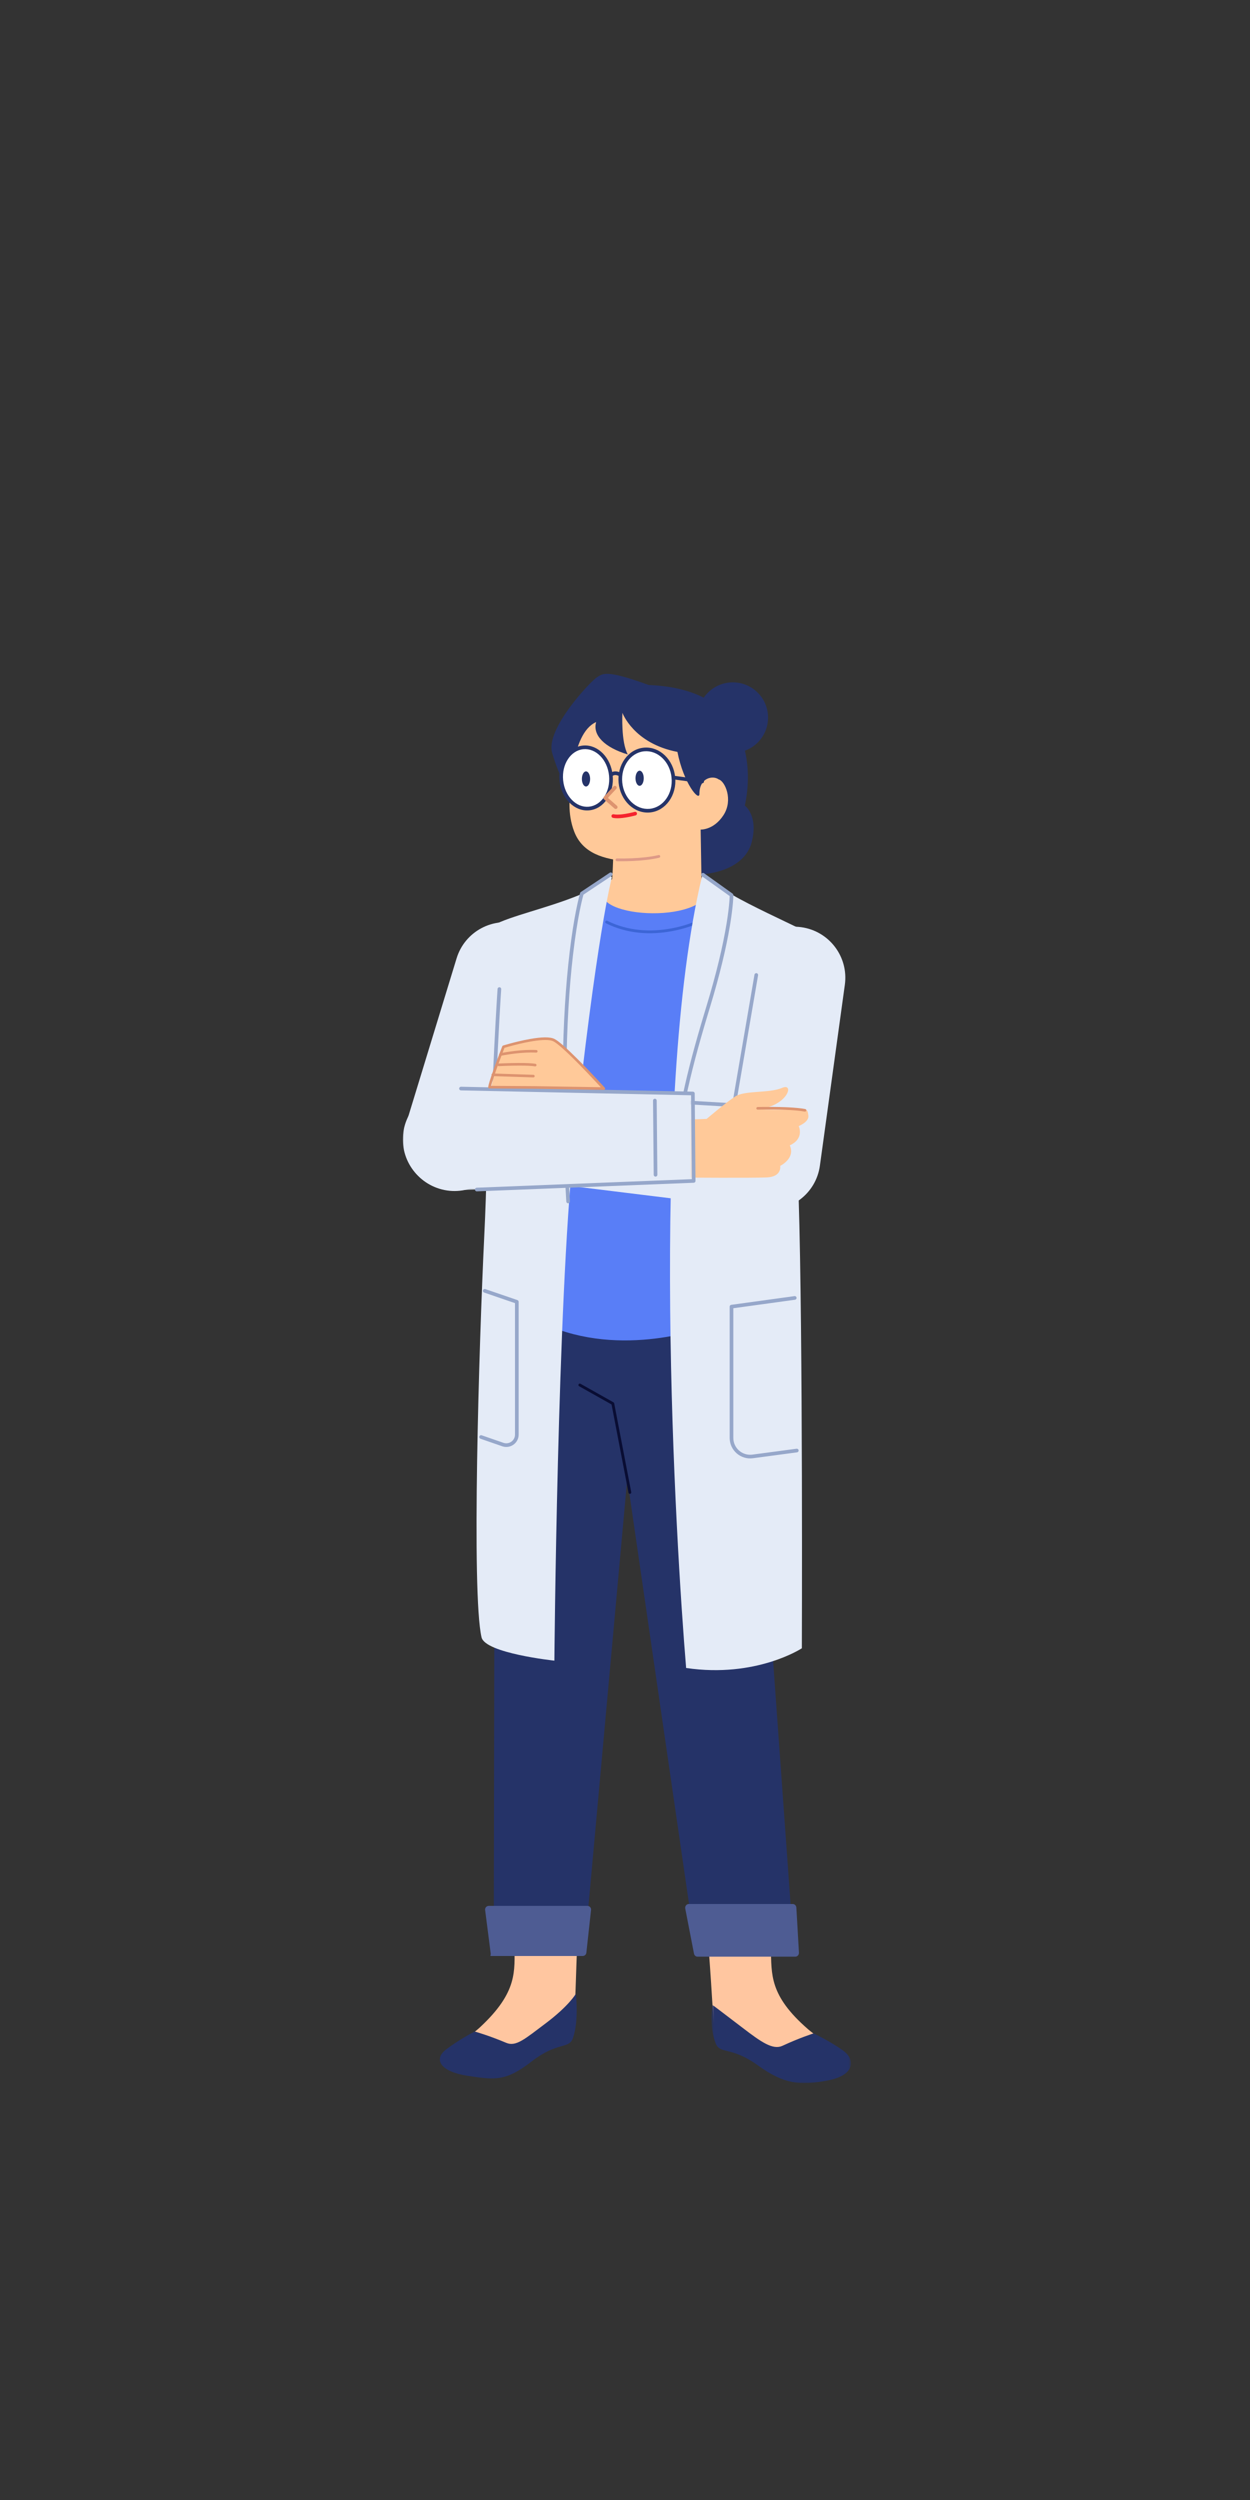 <svg xmlns="http://www.w3.org/2000/svg" xmlns:xlink="http://www.w3.org/1999/xlink" width="512" height="1024" version="1.1" viewBox="0 0 512 1024"><rect x="0" y="0" width="512" height="1024" fill="#333333" stroke="none"/><title>2.人物组件/5.用研/站立/双手交叉</title><desc>Created with Sketch.</desc><defs><polygon id="path-1" points=".432 .972 57.558 .972 57.558 33 .432 33"/><polygon id="path-3" points="0 .544 118.603 .544 118.603 42.356 0 42.356"/></defs><g id="2.人物组件/5.用研/站立/双手交叉" fill="none" fill-rule="evenodd" stroke="none" stroke-width="1"><path id="Fill-1" fill="#E4EBF7" d="M180.047,486.929 L180.047,486.929 C169.006,483.555 162.787,471.869 166.16,460.827 L187.025,392.523 C190.399,381.48 202.085,375.264 213.128,378.638 C224.17,382.01 230.387,393.696 227.015,404.739 L206.149,473.043 C202.775,484.085 191.089,490.302 180.047,486.929"/><path id="Fill-3" fill="#FFC6A0" d="M286.095,739.42 C286.095,739.42 288.759,777.076 290.869,806.404 C292.02,822.416 292.287,834.923 294.079,835.918 C299.158,838.73 305.019,836.323 311.196,842.087 C317.374,847.852 321.832,852.284 338.037,848.342 C356.988,843.734 340.002,839.021 330.954,831.155 C314.971,817.264 316.099,808.679 315.735,798.121 C314.644,766.606 315.651,730.51 315.651,730.51 L286.095,739.42 Z"/><g id="分组" transform="translate(291, 820.237)"><mask id="mask-2" fill="#fff"><use xlink:href="#path-1"/></mask><path id="Fill-5" fill="#253368" d="M0.827,0.972 C0.827,0.972 3.736,3.145 13.215,10.39 C20.689,16.105 25.544,19.558 29.491,17.724 C36.7,14.377 42.276,12.634 42.276,12.634 C42.276,12.634 49.151,15.918 54.352,19.683 C59.553,23.446 59.109,29.872 47.913,31.95 C36.715,34.027 30.233,33.544 19.344,25.683 C8.454,17.82 3.912,21.324 2.128,16.698 C-0.655,9.471 0.827,0.972 0.827,0.972" mask="url(#mask-2)"/></g><path id="Fill-7" fill="#FFC6A0" d="M238.338,737.079 C238.338,737.079 237.181,775.833 236.086,805.216 C235.489,821.259 235.45,832.74 233.692,833.794 C228.714,836.782 222.774,834.579 216.799,840.552 C210.825,846.526 206.521,851.11 190.191,847.732 C171.094,843.78 187.905,838.483 196.677,830.31 C212.169,815.874 210.745,807.334 210.745,796.77 C210.745,765.235 208.494,729.195 208.494,729.195 L238.338,737.079 Z"/><polygon id="Fill-9" fill="#253368" points="305.303 522.113 202.745 517.134 202.241 797.898 239.561 796.904 256.92 605.732 284.885 798.132 325.217 799.398"/><path id="Fill-11" fill="#597EF7" d="M225.95,543.55 C215.25,401.644 243.828,365.421 243.828,365.421 L293.666,365.421 L291.552,542.802 C291.552,542.802 257.766,556.318 225.95,543.55"/><path id="Stroke-13" fill="#3C65D6" fill-rule="nonzero" d="M247.96,377.411 C248.102,377.127 248.448,377.012 248.732,377.154 C249.796,377.686 250.883,378.162 251.989,378.583 C260.569,381.846 269.748,381.714 278.404,379.526 C279.747,379.186 280.958,378.823 282.015,378.46 L282.533,378.277 L283.306,377.982 C283.599,377.86 283.936,377.998 284.059,378.291 C284.181,378.584 284.043,378.921 283.75,379.043 L283.392,379.185 L282.926,379.358 C282.758,379.419 282.579,379.482 282.388,379.548 C281.302,379.921 280.061,380.294 278.686,380.641 C269.821,382.882 260.413,383.018 251.58,379.658 C250.438,379.224 249.317,378.732 248.217,378.183 C247.933,378.041 247.818,377.695 247.96,377.411 Z"/><path id="Fill-15" fill="#FFC999" d="M289.387,315.217 C289.387,315.217 292.921,284.184 254.002,286.473 C232.329,289.215 233.564,325.303 233.564,325.303 C233.564,325.303 232.202,332.913 235.206,340.654 C238.571,349.327 246.919,352.084 257.858,352.846 C278.13,351.721 286.082,340.401 286.082,340.401 C286.082,340.401 300.072,341.164 298.545,323.613 C297.019,307.332 289.387,315.217 289.387,315.217"/><path id="Fill-17" fill="#253368" d="M285.721,293.93 C285.721,301.902 292.186,308.367 300.159,308.367 C308.131,308.367 314.596,301.902 314.596,293.93 C314.596,285.956 308.131,279.492 300.159,279.492 C292.186,279.492 285.721,285.956 285.721,293.93"/><path id="Fill-19" fill="#253368" d="M233.753,326.424 C233.753,326.424 229.01,318.204 226.163,308.401 C223.319,298.599 241.973,278.995 244.503,277.414 C247.034,275.833 248.297,274.252 265.688,280.576 C317.316,282.642 305.067,329.944 305.067,329.944 C305.067,329.944 311.081,334.294 307.601,345.993 C303.491,357.691 287.33,358.099 287.33,358.099 L286.767,339.798 C286.767,339.798 292.229,340.209 296.34,333.886 C300.45,327.561 296.898,319.876 294.368,319.245 C292.116,317.554 286.485,318.399 286.485,325.156 C286.485,328.558 280.01,320.934 277.475,307.983 C259.452,304.504 254.937,291.958 254.937,291.958 C254.937,291.958 254.304,303.975 257.151,309.033 C247.664,306.187 242.606,301.128 244.187,295.753 C233.436,300.496 233.753,326.424 233.753,326.424"/><path id="Fill-21" fill="#FFC999" d="M287.329,360.352 L286.872,333.064 L251.295,333.886 C251.295,333.886 251.43,352.517 250.728,360.076 C232.425,374.479 282.684,379.78 289.863,366.265 C292.585,361.142 287.329,360.352 287.329,360.352"/><path id="Fill-23" fill="#FFF" d="M254.13,320.559 C254.796,327.476 260.192,332.615 266.181,332.037 C272.169,331.46 276.485,325.386 275.819,318.47 C275.153,311.553 269.757,306.414 263.768,306.992 C257.78,307.569 253.464,313.644 254.13,320.559"/><path id="Stroke-25" fill="#253368" fill-rule="nonzero" d="M263.696,306.245 C257.27,306.865 252.68,313.326 253.384,320.631 C254.087,327.938 259.826,333.404 266.253,332.784 C272.68,332.164 277.269,325.704 276.565,318.398 C275.872,311.2 270.293,305.789 263.983,306.222 L263.696,306.245 Z M275.072,318.542 C275.7,325.067 271.66,330.755 266.109,331.291 C260.558,331.826 255.505,327.014 254.877,320.487 C254.248,313.963 258.29,308.274 263.84,307.738 C269.391,307.203 274.444,312.016 275.072,318.542 Z"/><path id="Fill-27" fill="#FFF" d="M229.912,319.631 C230.578,326.546 235.664,331.715 241.271,331.175 C246.88,330.635 250.885,324.59 250.219,317.673 C249.553,310.758 244.466,305.589 238.859,306.129 C233.252,306.669 229.246,312.714 229.912,319.631"/><path id="Stroke-29" fill="#253368" fill-rule="nonzero" d="M238.788,305.383 C232.729,305.966 228.463,312.404 229.165,319.703 C229.868,326.999 235.285,332.505 241.343,331.921 C247.402,331.338 251.668,324.9 250.965,317.601 C250.273,310.415 245.008,304.966 239.062,305.36 L238.788,305.383 Z M249.472,317.745 C250.102,324.28 246.357,329.932 241.2,330.428 C236.043,330.925 231.288,326.092 230.658,319.559 C230.029,313.024 233.775,307.372 238.931,306.876 C244.087,306.379 248.843,311.212 249.472,317.745 Z"/><path id="Stroke-31" fill="#DD936F" fill-rule="nonzero" d="M251.306,322.111 C251.588,321.809 252.063,321.792 252.366,322.075 C252.641,322.332 252.679,322.748 252.472,323.049 L252.402,323.135 L248.987,326.791 L252.692,330.041 C252.975,330.289 253.026,330.703 252.828,331.011 L252.761,331.099 C252.513,331.382 252.099,331.434 251.791,331.236 L251.703,331.169 L247.417,327.41 C247.128,327.156 247.081,326.73 247.292,326.422 L247.364,326.334 L251.306,322.111 Z"/><path id="Stroke-33" fill="#F5222D" fill-rule="nonzero" d="M259.963,332.538 C260.362,332.427 260.776,332.66 260.887,333.06 C260.997,333.459 260.764,333.872 260.365,333.983 L259.647,334.168 C259.09,334.306 258.484,334.443 257.849,334.572 C256.844,334.775 255.862,334.935 254.936,335.038 C253.368,335.212 252.05,335.213 251.04,334.988 C250.636,334.899 250.381,334.498 250.471,334.094 C250.56,333.689 250.961,333.434 251.365,333.524 C252.181,333.705 253.352,333.705 254.77,333.547 C255.648,333.45 256.588,333.296 257.552,333.101 C258.012,333.008 258.456,332.911 258.876,332.812 L259.578,332.639 C259.751,332.595 259.881,332.56 259.963,332.538 Z"/><path id="Fill-35" fill="#E4EBF7" d="M250.587,359.507 C250.587,359.507 244.251,383.159 234.96,470.794 C228.303,533.591 227.076,680.204 227.076,680.204 C227.076,680.204 198.73,677.198 197.232,670.631 C193.09,652.498 196.192,551.033 198.357,506.2 C202.299,424.547 194.436,397.127 201.756,379.108 C209.539,375.008 223.555,372.178 237.07,366.688 C240.09,365.461 244.084,361.285 245.94,360.352 C250.984,357.818 250.587,359.507 250.587,359.507"/><path id="Stroke-37" fill="#96A7CA" fill-rule="nonzero" d="M204.602,404.372 C205.016,404.4 205.328,404.758 205.299,405.171 L205.058,408.933 C204.975,410.269 204.887,411.727 204.795,413.302 L204.552,417.559 C204.124,425.223 203.698,433.775 203.298,443.069 C202.735,456.157 202.265,469.761 201.921,483.694 C201.911,484.108 201.567,484.435 201.153,484.426 C200.739,484.415 200.412,484.071 200.422,483.657 C200.742,470.71 201.169,458.048 201.68,445.819 L201.914,440.367 C202.261,432.518 202.626,425.224 202.993,418.577 L203.337,412.546 C203.428,411.002 203.514,409.577 203.596,408.275 L203.803,405.069 C203.829,404.69 204.132,404.397 204.5,404.372 L204.602,404.372 Z"/><path id="Stroke-39" fill="#253368" fill-rule="nonzero" d="M250.565,316.288 C251.602,315.802 252.683,315.884 253.693,316.298 C254.002,316.424 254.236,316.553 254.381,316.65 C254.725,316.88 254.818,317.345 254.589,317.69 C254.359,318.034 253.893,318.127 253.549,317.898 C253.482,317.853 253.333,317.771 253.125,317.686 C252.467,317.417 251.799,317.366 251.2,317.646 C251.072,317.706 250.947,317.782 250.824,317.874 C250.492,318.122 250.022,318.055 249.774,317.724 C249.525,317.392 249.592,316.922 249.924,316.674 C250.129,316.52 250.343,316.391 250.565,316.288 Z"/><path id="Stroke-41" fill="#DD9987" fill-rule="nonzero" d="M269.741,350.233 C270.043,350.16 270.347,350.347 270.419,350.649 C270.492,350.951 270.306,351.254 270.004,351.327 C268.428,351.705 266.631,352.003 264.653,352.229 C260.953,352.653 257.111,352.791 253.831,352.766 L252.682,352.749 C252.371,352.74 252.127,352.482 252.135,352.171 C252.144,351.861 252.403,351.616 252.713,351.625 L253.154,351.633 C256.534,351.684 260.618,351.559 264.525,351.111 C266.461,350.89 268.214,350.599 269.741,350.233 Z"/><path id="Fill-43" fill="#E4EBF7" d="M327.614,380.375 C321.551,377.396 307.474,370.943 300.001,366.546 C295.213,363.731 291.394,359.987 287.611,358.662 C265.649,450.17 276.815,632.528 281.038,683.208 C309.758,687.432 328.438,675.135 328.438,675.135 C328.438,675.135 328.925,547.977 327.122,490.433 C325.622,442.568 330.646,381.866 327.614,380.375"/><path id="Stroke-45" fill="#96A7CA" fill-rule="nonzero" d="M287.331,357.853 C287.55,357.547 287.957,357.454 288.282,357.621 L288.377,357.679 L300.064,366.028 C300.231,366.148 300.341,366.33 300.37,366.531 L300.378,366.633 L300.373,367.031 C300.36,367.586 300.317,368.416 300.228,369.528 L300.145,370.474 C299.949,372.581 299.637,375.052 299.184,377.898 L298.964,379.241 C297.444,388.297 294.829,399.31 290.862,412.376 L289.967,415.339 C281.812,442.502 279.039,456.241 274.839,487.436 C274.784,487.846 274.406,488.134 273.996,488.079 C273.585,488.023 273.297,487.646 273.353,487.235 L273.799,483.951 C277.768,454.964 280.642,441.181 288.53,414.912 L289.427,411.941 C293.473,398.611 296.104,387.439 297.595,378.325 L297.702,377.662 C298.219,374.416 298.55,371.67 298.732,369.408 L298.803,368.445 C298.815,368.246 298.827,368.055 298.836,367.874 L298.871,367.019 L287.505,358.899 C287.199,358.68 287.106,358.273 287.273,357.948 L287.331,357.853 Z"/><path id="Fill-47" fill="#253368" d="M260.3,318.774 C260.3,320.484 261.056,321.87 261.989,321.87 C262.922,321.87 263.678,320.484 263.678,318.774 C263.678,317.062 262.922,315.676 261.989,315.676 C261.056,315.676 260.3,317.062 260.3,318.774"/><path id="Fill-49" fill="#253368" d="M238.338,319.055 C238.338,320.765 239.095,322.152 240.028,322.152 C240.961,322.152 241.717,320.765 241.717,319.055 C241.717,317.345 240.961,315.957 240.028,315.957 C239.095,315.957 238.338,317.345 238.338,319.055"/><path id="Stroke-51" fill="#96A7CA" fill-rule="nonzero" d="M249.748,357.476 C250.092,357.246 250.558,357.339 250.788,357.684 C250.997,357.997 250.939,358.41 250.668,358.656 L250.58,358.724 L238.98,366.455 L238.81,367.081 L238.594,367.918 C238.426,368.589 238.246,369.349 238.057,370.2 L237.961,370.633 C237.133,374.418 236.305,379.079 235.531,384.654 L235.317,386.228 C231.871,412.113 230.792,447.08 233.456,492.077 C233.48,492.491 233.165,492.846 232.751,492.872 C232.338,492.895 231.983,492.58 231.958,492.166 L231.799,489.418 C229.309,445.192 230.465,410.771 233.937,385.235 L234.045,384.448 C234.824,378.835 235.66,374.136 236.496,370.312 L236.688,369.448 C236.846,368.753 236.997,368.121 237.14,367.551 L237.307,366.897 C237.372,366.65 237.431,366.43 237.485,366.236 L237.621,365.764 C237.661,365.631 237.738,365.514 237.84,365.423 L237.922,365.36 L249.748,357.476 Z"/><path id="Stroke-53" fill="#253368" fill-rule="nonzero" d="M275.921,317.727 L287.712,319.347 C288.123,319.403 288.41,319.781 288.353,320.192 C288.301,320.568 287.979,320.84 287.61,320.84 L287.508,320.833 L275.717,319.213 C275.306,319.156 275.019,318.778 275.076,318.368 C275.127,317.991 275.45,317.719 275.819,317.72 L275.921,317.727 Z"/><path id="Stroke-55" fill="#96A7CA" fill-rule="nonzero" d="M325.427,530.889 C325.838,530.833 326.216,531.12 326.273,531.53 C326.324,531.906 326.088,532.255 325.732,532.355 L325.632,532.375 L300.371,535.854 L300.372,588.962 C300.372,593.062 303.914,596.24 307.96,595.834 L308.189,595.807 L326.275,593.395 C326.685,593.341 327.063,593.629 327.117,594.04 C327.168,594.416 326.929,594.764 326.573,594.862 L326.473,594.882 L308.388,597.294 C303.434,597.955 299.023,594.178 298.875,589.22 L298.872,588.962 L298.872,535.201 C298.872,534.86 299.1,534.567 299.42,534.478 L299.519,534.458 L325.427,530.889 Z"/><path id="Stroke-57" fill="#090D33" fill-rule="nonzero" d="M236.993,567.017 C237.133,566.768 237.431,566.663 237.691,566.758 L237.776,566.797 L251.291,574.399 C251.409,574.466 251.499,574.571 251.546,574.696 L251.574,574.792 L258.558,611.202 C258.618,611.514 258.413,611.815 258.101,611.875 C257.821,611.929 257.548,611.769 257.453,611.509 L257.428,611.419 L250.493,575.271 L237.212,567.8 C236.963,567.66 236.858,567.362 236.953,567.102 L236.993,567.017 Z"/><path id="Fill-59" fill="#4E5C93" d="M285.697,801.455 L325.781,801.455 C326.628,801.455 327.3,800.689 327.249,799.781 L326.187,781.358 C326.139,780.526 325.495,779.878 324.719,779.878 L282.125,779.878 C281.192,779.878 280.493,780.797 280.683,781.775 L284.257,800.2 C284.4,800.93 285,801.455 285.697,801.455"/><path id="Fill-61" fill="#4E5C93" d="M201.276,801.173 L238.683,801.173 C239.448,801.173 240.091,800.597 240.175,799.837 L242.092,782.314 C242.19,781.426 241.494,780.65 240.601,780.65 L200.193,780.65 C199.329,780.65 198.643,781.379 198.696,782.243 L201.004,800.234 C201.054,801.065 200.484,801.173 201.276,801.173"/><path id="Fill-63" fill="#253368" d="M235.862,816.668 C235.862,816.668 233.071,821.592 223.381,828.858 C215.11,835.062 211.378,838.447 207.367,836.751 C200.047,833.654 194.414,832.106 194.414,832.106 C194.414,832.106 187.657,835.625 182.59,839.567 C177.521,843.509 180.337,848.576 191.599,850.266 C202.862,851.955 207.173,852.587 217.784,844.353 C228.395,836.12 233.057,839.465 234.679,834.78 C237.212,827.46 235.862,816.668 235.862,816.668"/><path id="Stroke-65" fill="#96A7CA" fill-rule="nonzero" d="M197.837,528.482 C197.96,528.122 198.329,527.917 198.691,527.989 L198.79,528.015 L211.936,532.52 C212.205,532.612 212.396,532.848 212.435,533.124 L212.443,533.229 L212.443,587.613 C212.443,591.024 209.146,593.439 205.918,592.46 L205.725,592.397 L196.801,589.309 C196.41,589.173 196.202,588.746 196.338,588.355 C196.462,587.996 196.831,587.792 197.193,587.865 L197.292,587.891 L206.215,590.98 C208.471,591.76 210.822,590.146 210.938,587.795 L210.943,587.613 L210.942,533.764 L198.303,529.434 C197.944,529.311 197.739,528.942 197.811,528.58 L197.837,528.482 Z"/><path id="Fill-67" fill="#E4EBF7" d="M312.261,495.335 L312.261,495.335 C323.7,496.913 334.25,488.919 335.827,477.482 L346.051,403.344 C347.63,391.907 339.636,381.356 328.199,379.778 C316.76,378.201 306.21,386.195 304.632,397.632 L294.408,471.77 C292.83,483.207 300.824,493.758 312.261,495.335"/><path id="Fill-69" fill="#E4EBF7" d="M218.854,447.885 L215.576,483.548 L312.433,495.457 C323.93,496.514 334.106,488.049 335.162,476.551 C336.218,465.054 327.755,454.877 316.258,453.82 L218.854,447.885 Z"/><path id="Stroke-71" fill="#96A7CA" fill-rule="nonzero" d="M309.795,398.599 L309.897,398.61 C310.271,398.674 310.533,399.005 310.52,399.374 L310.509,399.476 L301.371,452.805 C301.313,453.148 301.029,453.4 300.691,453.426 L300.588,453.427 L219.009,448.628 L215.798,483.568 C215.763,483.946 215.454,484.232 215.084,484.248 L214.982,484.246 C214.604,484.211 214.318,483.901 214.302,483.532 L214.304,483.43 L217.582,447.768 C217.616,447.399 217.913,447.115 218.273,447.089 L218.373,447.088 L300.005,451.89 L309.031,399.222 C309.089,398.882 309.368,398.635 309.696,398.603 L309.795,398.599 Z"/><path id="Stroke-73" fill="#96A7CA" fill-rule="nonzero" d="M233.677,451.262 C234.055,451.296 234.342,451.606 234.358,451.975 L234.355,452.077 L231.574,482.358 C231.536,482.77 231.171,483.074 230.759,483.036 C230.381,483.001 230.094,482.691 230.078,482.322 L230.08,482.22 L232.861,451.94 C232.896,451.562 233.206,451.275 233.575,451.259 L233.677,451.262 Z"/><path id="Fill-75" fill="#FFC999" d="M323.496,469.139 C325.931,474.469 319.574,477.541 319.574,477.541 C319.574,477.541 320.399,482.011 314.055,482.276 C307.712,482.543 280.548,482.344 280.548,482.344 L278.729,458.68 L289.439,458.306 C289.439,458.306 297.212,451.654 301.181,449.098 C305.151,446.54 315.066,447.868 320.34,445.594 C325.616,443.32 322.595,453.278 310.248,454.34 C329.568,455.413 330.582,451.997 331.11,457.045 C331.376,459.581 327.143,461.243 327.143,461.243 C327.143,461.243 329.643,466.327 323.496,469.139"/><path id="Stroke-77" fill="#DD936F" fill-rule="nonzero" d="M321.614,453.504 L322.728,453.553 C325.637,453.693 328.047,453.923 329.817,454.257 C330.109,454.312 330.3,454.592 330.245,454.884 C330.19,455.175 329.91,455.367 329.618,455.312 C327.69,454.948 324.934,454.709 321.572,454.577 C318.702,454.465 315.674,454.439 312.826,454.468 L310.894,454.496 L310.349,454.508 C310.053,454.516 309.806,454.282 309.798,453.986 C309.79,453.689 310.024,453.443 310.32,453.435 L311.601,453.409 C314.806,453.359 318.312,453.375 321.614,453.504 Z"/><g id="分组" transform="translate(165, 445.238)"><mask id="mask-4" fill="#fff"><use xlink:href="#path-3"/></mask><path id="Fill-79" fill="#E4EBF7" d="M118.278,2.662 L118.603,38.473 L21.096,42.355 C9.55,42.46 0.106,33.184 -0.001,21.639 C-0.104,10.093 9.172,0.649 20.718,0.544 L118.278,2.662 Z" mask="url(#mask-4)"/></g><path id="Stroke-81" fill="#96A7CA" fill-rule="nonzero" d="M188.84,445.128 L283.822,447.144 C284.193,447.152 284.498,447.429 284.548,447.788 L284.556,447.887 L284.88,483.698 C284.883,484.07 284.616,484.382 284.259,484.444 L284.16,484.455 L195.312,487.983 C194.898,487.999 194.549,487.677 194.533,487.263 C194.518,486.884 194.787,486.559 195.151,486.495 L195.252,486.484 L283.373,482.984 L283.063,448.628 L188.809,446.628 C188.429,446.62 188.121,446.331 188.079,445.964 L188.075,445.862 C188.083,445.483 188.371,445.175 188.739,445.133 L188.84,445.128 Z"/><path id="Stroke-83" fill="#96A7CA" fill-rule="nonzero" d="M268.225,450.042 C268.605,450.039 268.921,450.318 268.974,450.683 L268.982,450.785 L269.258,481.192 C269.261,481.606 268.929,481.945 268.514,481.949 C268.135,481.952 267.818,481.673 267.765,481.307 L267.758,481.205 L267.482,450.799 C267.478,450.385 267.811,450.046 268.225,450.042 Z"/><path id="Fill-85" fill="#FFC999" d="M246.304,445.728 C248.987,446.436 230.21,425.88 223.928,425.467 C217.646,425.055 206.228,428.76 206.228,428.76 C202.861,437.557 201.278,445.032 201.278,445.032 L222.108,445.728 L246.304,445.728 Z"/><path id="Stroke-87" fill="#DD936F" fill-rule="nonzero" d="M217.366,430.033 C218.164,430.027 218.935,430.043 219.678,430.081 C219.974,430.096 220.202,430.348 220.187,430.644 C220.172,430.94 219.919,431.168 219.623,431.153 C218.902,431.117 218.151,431.102 217.374,431.107 C214.735,431.126 211.901,431.376 209.061,431.782 C208.024,431.93 207.06,432.088 206.195,432.246 L205.572,432.364 L205.112,432.456 C204.822,432.518 204.537,432.333 204.475,432.043 C204.413,431.753 204.598,431.467 204.888,431.406 L205.777,431.231 L206.001,431.19 C206.88,431.029 207.858,430.868 208.909,430.718 C211.794,430.307 214.673,430.052 217.366,430.033 Z"/><path id="Stroke-89" fill="#DD936F" fill-rule="nonzero" d="M212.503,435.395 C215.515,435.387 217.86,435.487 219.308,435.727 C219.601,435.775 219.799,436.051 219.75,436.344 C219.702,436.637 219.426,436.835 219.133,436.786 C217.83,436.571 215.688,436.471 212.944,436.469 L212.506,436.469 C211.052,436.474 209.511,436.503 207.951,436.552 L206.597,436.598 L204.327,436.697 C204.031,436.712 203.778,436.485 203.762,436.189 C203.747,435.892 203.974,435.64 204.27,435.624 L205.759,435.556 C206.144,435.54 206.551,435.525 206.975,435.51 C208.549,435.454 210.118,435.415 211.614,435.401 L212.503,435.395 Z"/><path id="Stroke-91" fill="#DD936F" fill-rule="nonzero" d="M201.882,439.697 L218.484,440.239 C218.781,440.249 219.013,440.497 219.003,440.793 C218.995,441.06 218.793,441.275 218.536,441.308 L218.449,441.312 L201.847,440.771 C201.551,440.761 201.318,440.513 201.328,440.217 C201.337,439.95 201.538,439.735 201.795,439.702 L201.882,439.697 Z"/><path id="Stroke-93" fill="#DD936F" fill-rule="nonzero" d="M217.04,425.579 C215.522,425.848 213.919,426.188 212.267,426.581 C211.042,426.872 209.845,427.18 208.704,427.491 L207.299,427.885 L206.07,428.247 C205.914,428.296 205.788,428.413 205.728,428.565 L204.825,430.915 C204.317,432.248 203.809,433.6 203.32,434.926 L202.669,436.706 L201.959,438.693 C200.84,441.869 200.134,444.136 199.962,445.217 C199.911,445.541 200.16,445.836 200.489,445.838 L219.446,445.959 L247.314,446.42 C247.784,446.427 248.036,445.87 247.72,445.522 L246.273,443.944 C245.932,443.575 245.574,443.188 245.2,442.786 L244.821,442.378 C242.624,440.022 240.381,437.665 238.221,435.465 L237.34,434.571 L236.223,433.451 C231.949,429.193 228.805,426.41 227.139,425.564 C225.309,424.634 221.809,424.733 217.04,425.579 Z M226.652,426.521 C228.259,427.338 231.622,430.349 236.146,434.893 L237.455,436.217 C239.607,438.41 241.844,440.76 244.035,443.111 L246.084,445.324 L218.755,444.881 L201.15,444.767 L201.27,444.3 C201.607,443.046 202.236,441.129 203.092,438.71 L203.679,437.071 L203.847,436.608 C204.32,435.309 204.818,433.969 205.322,432.631 L206.633,429.198 L207.464,428.955 C207.68,428.892 207.909,428.827 208.15,428.759 C209.525,428.373 211,427.986 212.516,427.625 C214.148,427.237 215.731,426.902 217.228,426.637 L218.064,426.494 C222.171,425.824 225.207,425.787 226.652,426.521 Z"/></g></svg>